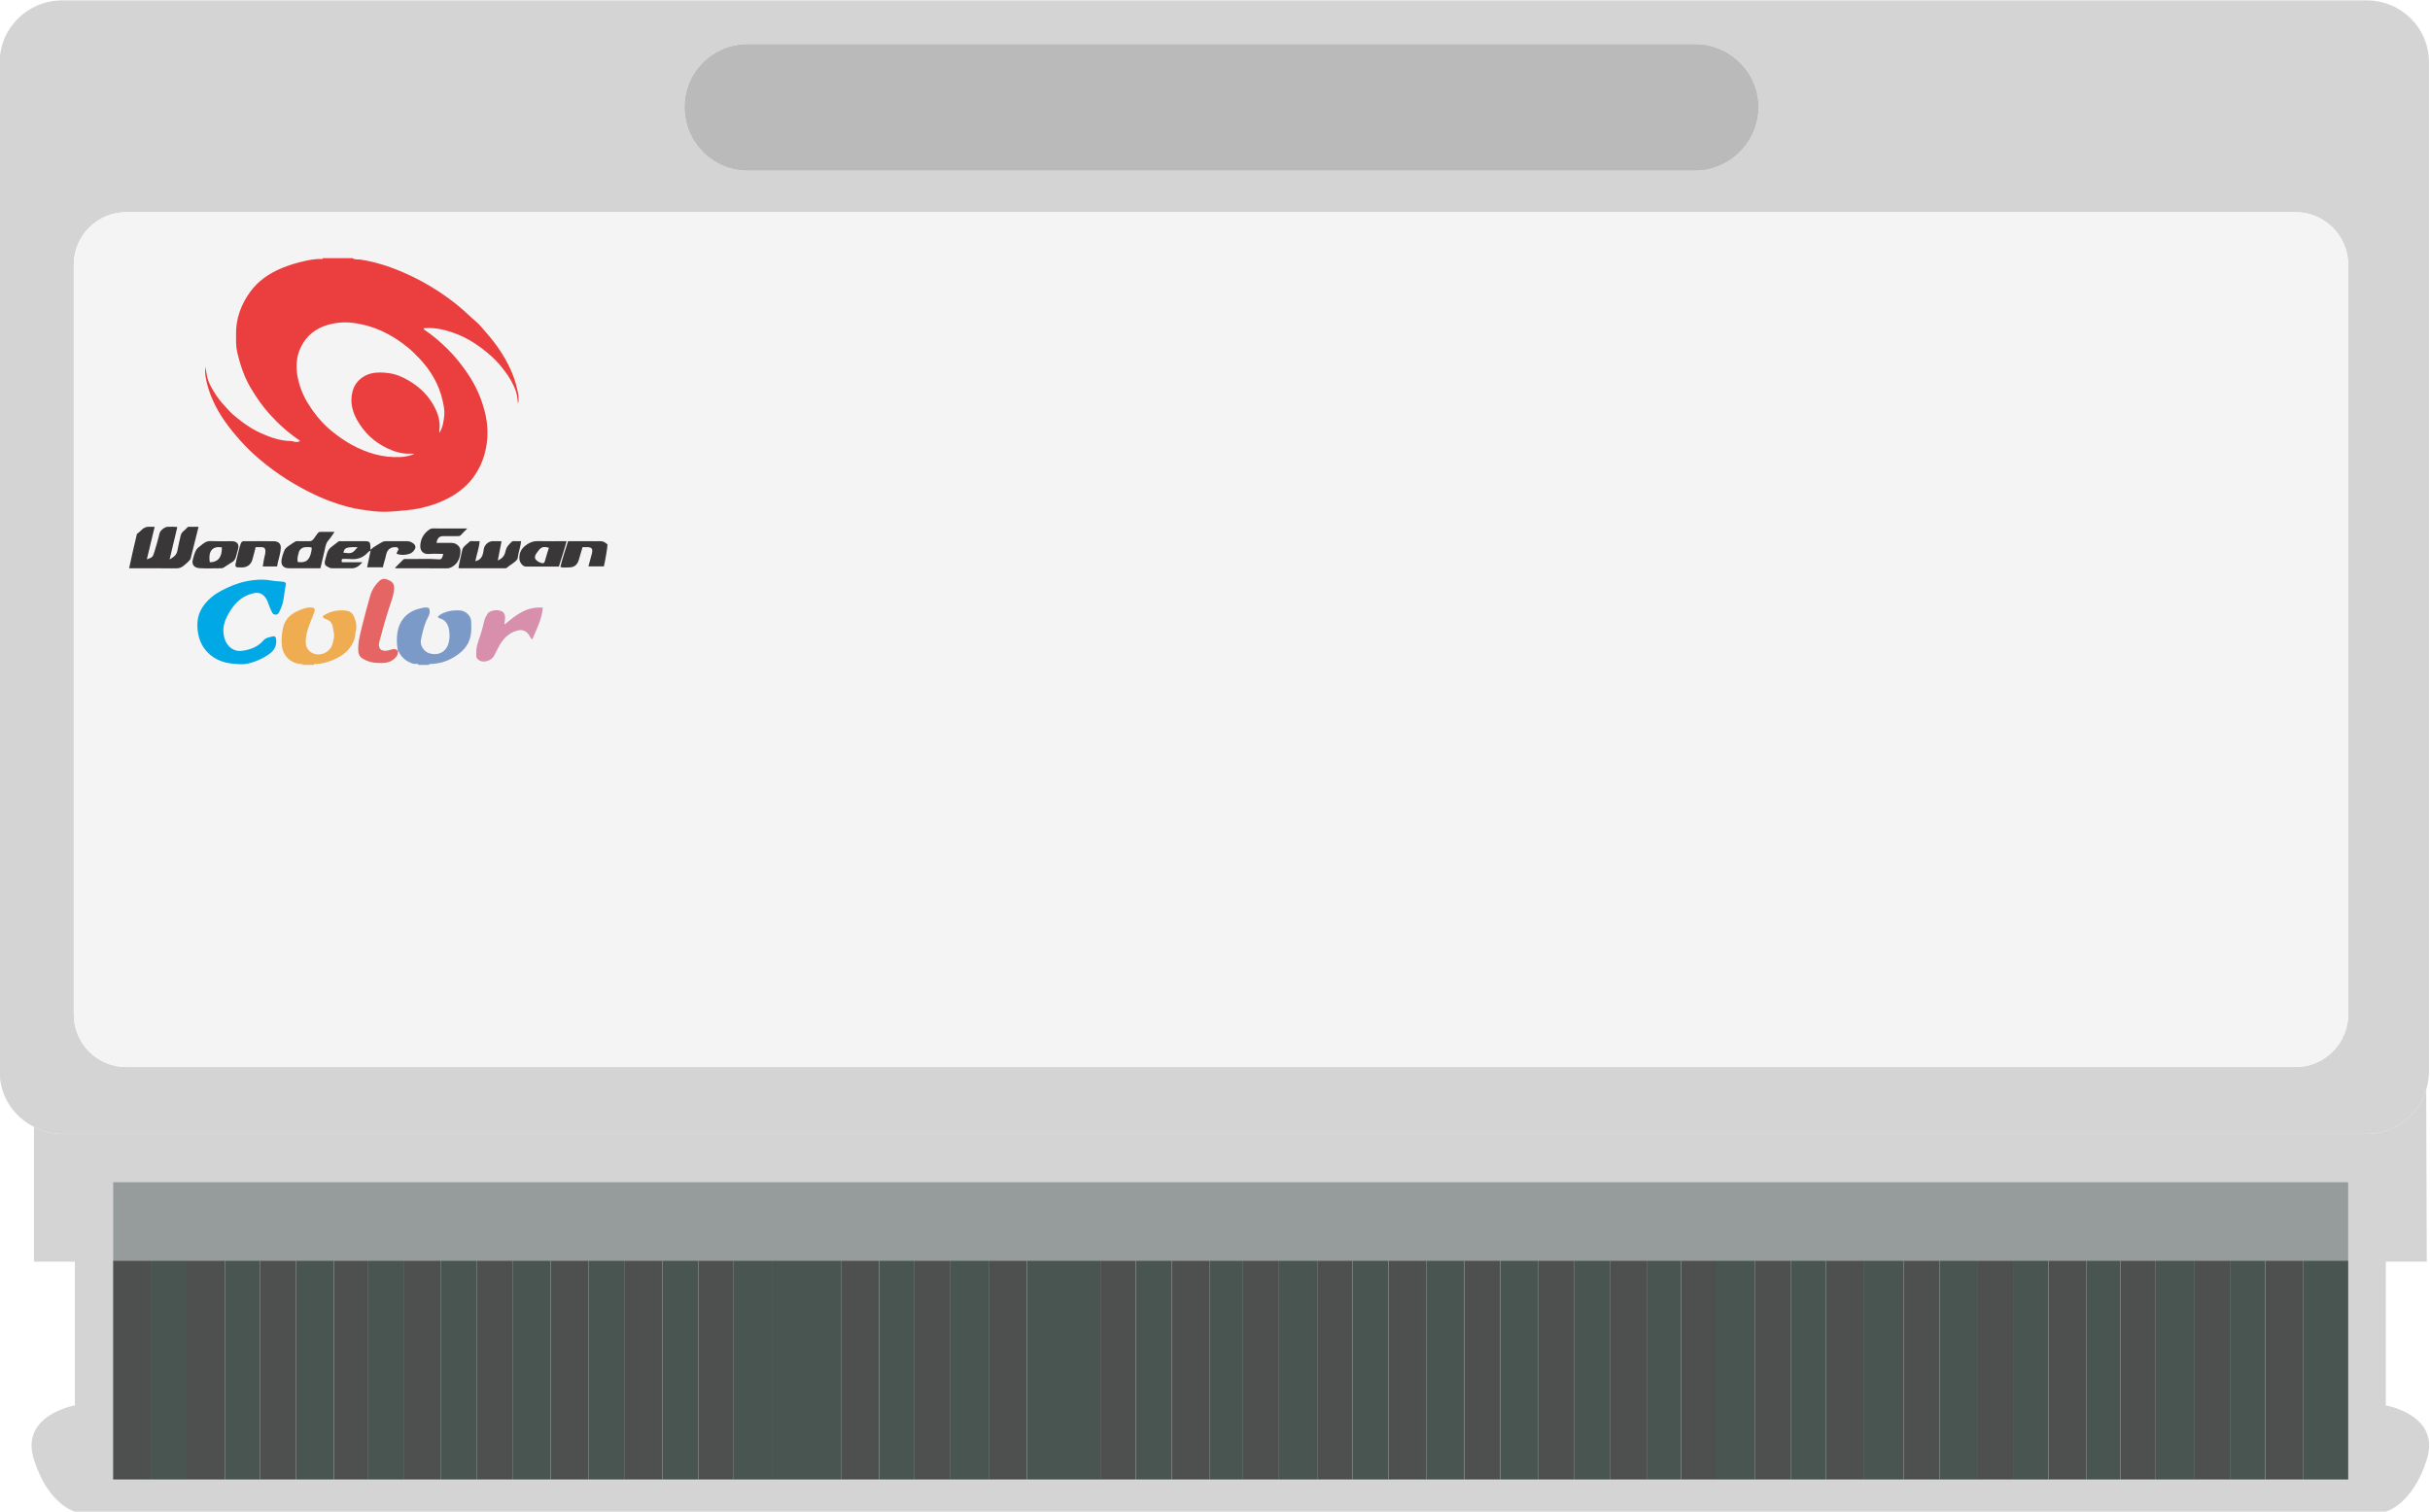 <?xml version="1.0" encoding="UTF-8" standalone="no"?>
<svg
   xmlns:dc="http://purl.org/dc/elements/1.1/"
   xmlns:cc="http://creativecommons.org/ns#"
   xmlns:rdf="http://www.w3.org/1999/02/22-rdf-syntax-ns#"
   xmlns:svg="http://www.w3.org/2000/svg"
   xmlns="http://www.w3.org/2000/svg"
   xmlns:sodipodi="http://sodipodi.sourceforge.net/DTD/sodipodi-0.dtd"
   xmlns:inkscape="http://www.inkscape.org/namespaces/inkscape"
   width="321.428"
   height="200"
   version="1.1"
   id="svg39"
   sodipodi:docname="game.svg"
   inkscape:version="0.92.4 5da689c313, 2019-01-14">
  <sodipodi:namedview
     pagecolor="#ffffff"
     bordercolor="#666666"
     borderopacity="1"
     objecttolerance="10"
     gridtolerance="10"
     guidetolerance="10"
     inkscape:pageopacity="0"
     inkscape:pageshadow="2"
     inkscape:window-width="471"
     inkscape:window-height="442"
     id="namedview41"
     showgrid="false"
     inkscape:zoom="0.84311371"
     inkscape:cx="160.71379"
     inkscape:cy="100"
     inkscape:window-x="0"
     inkscape:window-y="0"
     inkscape:window-maximized="0"
     inkscape:current-layer="svg39">
    <inkscape:grid
       type="xygrid"
       id="grid45"
       originx="-1.9097599e-06"
       originy="1.162e-06" />
  </sodipodi:namedview>
  <defs
     id="defs5">
    <clipPath
       id="a">
      <path
         d="M 0,792 H 612 V 0 H 0 Z"
         id="path2"
         inkscape:connector-curvature="0" />
    </clipPath>
  </defs>
  <g
     clip-path="url(#a)"
     transform="matrix(1.188,0,0,-1.188,-215.552,231.53)"
     id="g37">
    <path
       d="m 442.898,81.901 c 0,-3.203 -2.649,-5.851 -5.851,-5.851 h -241.54 c -3.264,0 -5.851,2.648 -5.851,5.851 v 83.511 c 0,3.202 2.587,5.85 5.851,5.85 h 241.54 c 3.202,0 5.851,-2.648 5.851,-5.85 z m -178.23,108.083 h 105.497 c 3.879,0 7.082,-3.14 7.082,-7.02 0,-3.88 -3.203,-7.083 -7.082,-7.083 h -105.497 c -3.88,0 -7.021,3.203 -7.021,7.083 0,3.88 3.141,7.02 7.021,7.02 m 180.262,4.866 h -256.567 c -3.819,0 -6.96,-3.079 -6.96,-6.898 V 75.558 c 0,-2.71 1.54,-5.05 3.819,-6.159 0.924,-0.554 2.032,-0.8 3.141,-0.8 h 256.567 c 3.141,0 5.789,2.093 6.651,4.926 0.185,0.616 0.308,1.355 0.308,2.033 v 112.394 c 0,3.819 -3.079,6.898 -6.959,6.898"
       id="path7"
       inkscape:connector-curvature="0"
       style="fill:#d4d4d4" />
    <path
       d="M 442.898,30.107 H 194.029 V 63.24 h 248.869 z m 4.188,8.253 v 16.012 h 4.557 l -0.061,19.154 c -0.863,-2.834 -3.511,-4.927 -6.652,-4.927 H 188.363 c -1.109,0 -2.217,0.246 -3.141,0.8 V 54.372 h 4.557 V 38.36 c 0,0 -6.158,-1.047 -4.557,-6.036 1.601,-5.05 4.557,-5.789 4.557,-5.789 h 257.307 c 0,0 2.956,0.739 4.557,5.789 1.602,4.989 -4.557,6.036 -4.557,6.036"
       id="path9"
       inkscape:connector-curvature="0"
       style="fill:#d4d4d4" />
    <path
       d="m 442.898,165.412 v -83.511 c 0,-3.202 -2.649,-5.85 -5.851,-5.85 h -241.54 c -3.264,0 -5.851,2.648 -5.851,5.85 v 83.511 c 0,3.203 2.587,5.851 5.851,5.851 h 241.54 c 3.202,0 5.851,-2.648 5.851,-5.851"
       id="path11"
       inkscape:connector-curvature="0"
       style="fill:#f4f4f5" />
    <path
       d="m 377.247,182.964 c 0,-3.88 -3.203,-7.083 -7.082,-7.083 h -105.497 c -3.88,0 -7.021,3.203 -7.021,7.083 0,3.88 3.141,7.021 7.021,7.021 h 105.497 c 3.879,0 7.082,-3.141 7.082,-7.021"
       id="path13"
       inkscape:connector-curvature="0"
       style="fill:#bababa" />
    <path
       d="M 442.898,54.495 H 194.029 v 8.745 h 248.869 z"
       id="path15"
       inkscape:connector-curvature="0"
       style="fill:#969b9b" />
    <path
       d="m 291.52,30.107 h 4.249 v 24.388 h -4.249 z m 142.14,0 h 4.249 v 24.388 h -4.249 z m -7.945,0 h 4.003 v 24.388 h -4.003 z m -8.19,0 h 3.941 v 24.388 h -3.941 z m -8.007,0 h 4.249 v 24.388 h -4.249 z m -7.944,0 h 4.003 v 24.388 h -4.003 z m -8.191,0 h 4.003 v 24.388 h -4.003 z m -8.622,0 h 4.249 v 24.388 h -4.249 z m -7.945,0 h 4.003 v 24.388 h -4.003 z m -8.191,0 h 3.941 v 24.388 h -3.941 z m -7.944,0 h 4.188 v 24.388 h -4.188 z m -7.945,0 h 3.942 v 24.388 h -3.942 z m -8.253,0 h 4.003 v 24.388 h -4.003 z m -8.437,0 h 4.188 v 24.388 h -4.188 z m -7.944,0 h 3.942 v 24.388 h -3.942 z m -8.253,0 h 4.003 v 24.388 h -4.003 z m -7.945,0 h 4.249 v 24.388 h -4.249 z m -7.944,0 h 3.941 v 24.388 h -3.941 z m -20.693,0 h 4.003 v 24.388 h -4.003 z m -8.191,0 h 4.249 v 24.388 h -4.249 z m -15.889,0 h 3.942 v 24.388 h -3.942 z m -8.253,0 h 4.249 v 24.388 h -4.249 z m -8.191,0 h 4.249 v 24.388 h -4.249 z m -8.191,0 h 3.942 v 24.388 h -3.942 z m -8.191,0 h 4.188 v 24.388 h -4.188 z m -7.76,0 h 3.757 v 24.388 h -3.757 z m -8.19,0 h 4.003 v 24.388 h -4.003 z m -8.191,0 h 4.249 v 24.388 h -4.249 z m -4.004,0 h -4.188 v 24.388 h 4.188 z"
       id="path17"
       inkscape:connector-curvature="0"
       style="fill:#4e4f4f" />
    <path
       d="m 295.769,30.107 h 3.942 v 24.388 h -3.942 z m -32.641,0 h 4.249 v 24.388 h -4.249 z m 174.782,0 h 4.988 v 24.388 h -4.988 z m -8.191,0 h 3.942 v 24.388 h -3.942 z m -8.253,0 h 4.249 v 24.388 h -4.249 z m -7.698,0 h 3.757 v 24.388 h -3.757 z m -8.191,0 h 3.941 v 24.388 h -3.941 z m -8.191,0 h 4.188 v 24.388 h -4.188 z m -8.376,0 h 4.372 v 24.388 h -4.372 z m -8.191,0 h 3.942 v 24.388 h -3.942 z m -8.252,0 h 4.249 v 24.388 h -4.249 z m -7.699,0 h 3.757 v 24.388 h -3.757 z m -8.19,0 h 4.003 v 24.388 h -4.003 z m -8.191,0 h 4.249 v 24.388 h -4.249 z m -8.253,0 h 4.249 v 24.388 h -4.249 z m -8.191,0 h 4.003 v 24.388 h -4.003 z m -8.191,0 h 4.249 v 24.388 h -4.249 z m -7.698,0 h 3.695 v 24.388 h -3.695 z m -8.253,0 h 4.003 v 24.388 h -4.003 z m -8.19,0 h 4.249 v 24.388 h -4.249 z m -12.441,0 h 4.249 v 24.388 h -4.249 z m -7.944,0 h 3.941 v 24.388 h -3.941 z m -8.191,0 h 3.942 v 24.388 h -3.942 z m -3.757,0 h 3.757 v 24.388 h -3.757 z m -12.194,0 h 4.003 v 24.388 h -4.003 z m -8.191,0 h 3.941 v 24.388 h -3.941 z m -8.499,0 h 4.249 v 24.388 h -4.249 z m -7.945,0 h 4.003 v 24.388 h -4.003 z m -8.191,0 h 4.003 v 24.388 h -4.003 z m -7.944,0 h 4.188 v 24.388 h -4.188 z m -7.945,0 h 3.942 v 24.388 h -3.942 z m -4.249,0 h -4.003 v 24.388 h 4.003 z"
       id="path19"
       inkscape:connector-curvature="0"
       style="fill:#485551" />
    <path
       d="m 230.374,146.694 c 0.386,0.636 0.473,1.3 0.534,1.962 0.05,0.54 -0.065,1.07 -0.181,1.597 -0.397,1.806 -1.304,3.337 -2.55,4.675 -0.432,0.465 -0.884,0.913 -1.385,1.314 -0.681,0.547 -1.399,1.032 -2.163,1.445 -0.965,0.522 -1.992,0.899 -3.068,1.109 -0.615,0.12 -1.252,0.214 -1.874,0.19 -0.555,-0.021 -1.12,-0.105 -1.67,-0.255 -1.374,-0.377 -2.414,-1.18 -3.05,-2.444 -0.549,-1.091 -0.611,-2.28 -0.373,-3.459 0.212,-1.045 0.617,-2.039 1.187,-2.943 0.716,-1.135 1.556,-2.166 2.614,-3.02 0.68,-0.549 1.382,-1.055 2.143,-1.476 1.703,-0.941 3.512,-1.493 5.479,-1.399 0.54,0.026 1.071,0.126 1.572,0.349 -0.159,0.024 -0.315,0.029 -0.47,0.023 -0.925,-0.035 -1.781,0.227 -2.601,0.621 -1.382,0.665 -2.466,1.677 -3.236,2.986 -0.592,1.007 -0.902,2.113 -0.595,3.298 0.164,0.637 0.502,1.155 1.053,1.556 0.886,0.646 1.896,0.633 2.882,0.525 0.805,-0.088 1.58,-0.401 2.294,-0.822 1.035,-0.61 1.925,-1.38 2.572,-2.396 0.62,-0.974 1.041,-2.019 0.865,-3.216 -0.008,-0.053 0.01,-0.111 0.021,-0.22 m -9.693,19.448 c 0.275,-0.208 0.616,-0.121 0.916,-0.167 1.589,-0.244 3.102,-0.721 4.574,-1.346 1.473,-0.625 2.882,-1.381 4.21,-2.265 0.902,-0.6 1.776,-1.249 2.597,-1.969 0.464,-0.405 0.894,-0.848 1.375,-1.238 0.465,-0.378 0.836,-0.873 1.236,-1.325 0.547,-0.615 1.05,-1.273 1.51,-1.96 0.912,-1.362 1.603,-2.828 1.954,-4.432 0.099,-0.454 0.208,-0.932 0.066,-1.518 -0.064,0.556 -0.102,1.014 -0.254,1.444 -0.276,0.78 -0.695,1.485 -1.189,2.146 -0.455,0.608 -0.944,1.189 -1.511,1.695 -0.753,0.672 -1.55,1.282 -2.431,1.791 -0.862,0.499 -1.773,0.859 -2.726,1.112 -0.777,0.205 -1.574,0.305 -2.391,0.224 0,-0.137 0.112,-0.196 0.208,-0.261 0.65,-0.438 1.246,-0.942 1.83,-1.466 0.437,-0.392 0.844,-0.803 1.238,-1.239 0.72,-0.8 1.36,-1.655 1.93,-2.564 0.763,-1.219 1.303,-2.539 1.637,-3.934 0.274,-1.147 0.331,-2.31 0.159,-3.488 -0.183,-1.258 -0.625,-2.413 -1.334,-3.45 -0.684,-1 -1.585,-1.773 -2.653,-2.376 -1.071,-0.605 -2.209,-0.999 -3.394,-1.263 -0.519,-0.116 -1.052,-0.187 -1.589,-0.236 -0.768,-0.072 -1.535,-0.148 -2.305,-0.167 -0.926,-0.023 -1.836,0.126 -2.752,0.259 -0.926,0.133 -1.813,0.386 -2.691,0.676 -1.722,0.571 -3.339,1.368 -4.898,2.297 -1.011,0.602 -1.975,1.269 -2.896,1.991 -1.063,0.833 -2.061,1.754 -2.959,2.765 -1.178,1.326 -2.248,2.737 -2.982,4.371 -0.387,0.861 -0.688,1.744 -0.835,2.685 -0.061,0.389 -0.065,0.763 -0.044,1.149 0.076,-0.379 0.14,-0.758 0.222,-1.134 0.172,-0.795 0.602,-1.456 1.028,-2.117 0.384,-0.595 0.881,-1.107 1.357,-1.626 0.425,-0.462 0.926,-0.862 1.428,-1.243 0.667,-0.504 1.376,-0.959 2.14,-1.301 1.072,-0.48 2.176,-0.878 3.375,-0.889 0.233,-0.002 0.439,-0.147 0.683,-0.101 0.119,0.022 0.247,-0.002 0.314,0.145 -1.253,0.83 -2.365,1.834 -3.371,2.945 -0.81,0.894 -1.491,1.889 -2.11,2.93 -0.739,1.244 -1.175,2.594 -1.504,3.984 -0.154,0.649 -0.119,1.323 -0.127,1.99 -0.022,1.749 0.562,3.312 1.559,4.697 0.891,1.238 2.123,2.086 3.545,2.673 0.834,0.344 1.69,0.597 2.56,0.79 0.547,0.121 1.113,0.22 1.685,0.226 0.109,0.001 0.255,-0.076 0.325,0.09 z"
       id="path21"
       inkscape:connector-curvature="0"
       style="fill:#eb3f3f" />
    <path
       d="m 196.689,135.431 c 0.43,0.264 0.694,0.803 1.294,0.788 0.217,-0.005 0.435,-0.001 0.679,-0.001 -0.297,-1.235 -0.583,-2.425 -0.872,-3.626 0.67,0.233 0.653,0.251 0.867,0.917 0.213,0.664 0.39,1.335 0.556,2.011 0.072,0.293 0.596,0.701 0.893,0.697 0.358,-0.005 0.717,0.03 1.079,-0.025 -0.283,-1.189 -0.563,-2.361 -0.86,-3.609 0.457,0.264 0.788,0.502 0.871,0.999 0.095,0.567 0.246,1.125 0.371,1.688 0.09,0.401 0.479,0.553 0.699,0.845 0.129,0.17 0.317,0.094 0.48,0.101 0.264,0.01 0.527,0.002 0.802,0.002 -0.29,-1.159 -0.574,-2.274 -0.845,-3.392 -0.061,-0.251 -0.036,-0.208 -0.357,-0.552 l -0.389,-0.334 c -0.252,-0.216 -0.505,-0.353 -0.863,-0.35 -1.759,0.019 -3.518,0.009 -5.277,0.009 0,0.094 0.853,3.821 0.872,3.832 m 51.988,-3.62 h -1.719 c 0.122,0.455 0.245,0.914 0.371,1.373 0.16,0.585 0.022,0.771 -0.576,0.772 h -0.451 c -0.141,-0.485 -0.275,-0.975 -0.427,-1.458 -0.17,-0.542 -0.534,-0.814 -1.087,-0.8 -0.316,0.008 -0.647,-0.078 -0.954,0.064 0.132,0.641 0.773,2.56 0.855,2.854 h 2.597 c 0.313,0 0.626,-0.014 0.937,0.004 0.358,0.019 0.627,-0.134 0.86,-0.381 0,-0.314 -0.276,-1.913 -0.406,-2.428 m -27.414,2.137 c -1.259,0.029 -1.5,-0.069 -1.577,-0.618 0.927,-0.106 0.984,-0.085 1.577,0.618 m 1.422,-0.295 c 0.398,0.374 0.831,0.567 1.225,0.821 0.172,0.112 0.361,0.149 0.57,0.146 0.738,-0.01 1.476,-0.01 2.214,-0.001 0.24,0.003 0.446,-0.045 0.655,-0.174 0.361,-0.223 0.452,-0.487 0.214,-0.827 -0.143,-0.203 -0.336,-0.357 -0.587,-0.427 -0.464,-0.131 -0.919,-0.145 -1.373,0.02 0.016,0.084 0.019,0.114 0.028,0.142 0.052,0.175 0.289,0.322 0.089,0.535 -0.1,0.106 -0.522,0.073 -0.706,-0.006 -0.423,-0.181 -0.547,-0.56 -0.621,-0.948 -0.079,-0.417 -0.253,-0.804 -0.316,-1.222 h -1.761 c 0.131,0.622 0.258,1.224 0.391,1.857 -0.234,-0.084 -0.343,-0.25 -0.473,-0.373 -0.537,-0.507 -1.167,-0.639 -1.875,-0.564 -0.277,0.029 -0.559,0.004 -0.824,0.004 -0.08,-0.129 -0.062,-0.231 -0.023,-0.363 h 2.282 c -0.328,-0.369 -0.668,-0.678 -1.184,-0.675 -0.691,0.005 -1.382,-0.002 -2.073,0.004 -0.134,10e-4 -0.262,-0.006 -0.405,0.059 -0.461,0.21 -0.653,0.323 -0.46,0.949 0.144,0.466 0.185,0.965 0.59,1.303 0.27,0.226 0.559,0.427 0.833,0.648 0.115,0.093 0.24,0.052 0.359,0.052 0.879,0.006 1.759,0.004 2.638,0.003 0.479,-0.001 0.58,-0.105 0.593,-0.604 0.002,-0.094 0,-0.188 0,-0.359"
       id="path23"
       inkscape:connector-curvature="0"
       style="fill:#393738" />
    <path
       d="m 225.415,131.639 c 0.311,0.312 0.611,0.602 0.898,0.904 0.105,0.111 0.224,0.095 0.345,0.092 1.22,-0.028 2.442,0.059 3.662,-0.043 0.261,-0.022 0.372,0.118 0.477,0.61 -0.537,0 -1.065,0.035 -1.587,-0.009 -0.606,-0.052 -1.016,0.3 -0.97,0.978 0.052,0.759 0.406,1.319 1.004,1.745 0.105,0.075 0.236,0.12 0.388,0.119 1.252,-0.009 2.505,-0.005 3.836,-0.005 -0.275,-0.28 -0.507,-0.504 -0.724,-0.743 -0.114,-0.126 -0.25,-0.105 -0.387,-0.105 -0.503,-0.001 -1.006,0.003 -1.508,-0.001 -0.497,-0.004 -0.692,-0.177 -0.812,-0.754 0.552,0 1.094,-0.005 1.636,0.002 0.365,0.005 0.669,-0.134 0.882,-0.415 0.213,-0.281 0.166,-0.641 0.11,-0.948 -0.107,-0.592 -0.415,-1.081 -0.983,-1.358 -0.137,-0.066 -0.275,-0.114 -0.439,-0.113 -1.901,0.007 -3.802,0.004 -5.703,0.006 -0.025,0 -0.051,0.015 -0.125,0.038 m 11.465,0.828 c 0.425,0.196 0.721,0.476 0.831,0.97 0.137,0.611 0.366,0.75 0.663,1.075 0.177,0.192 0.412,0.08 0.621,0.101 0.152,0.015 0.307,0.003 0.469,0.003 -0.066,-0.68 -0.319,-1.277 -0.39,-1.913 -0.034,-0.309 -1.005,-0.837 -1.183,-1.03 -0.078,-0.083 -0.166,-0.073 -0.257,-0.073 -1.679,-0.001 -3.358,0 -5.037,0.003 -0.028,0 -0.057,0.021 -0.106,0.042 0.109,0.667 0.276,1.329 0.419,1.993 0.084,0.391 0.501,0.617 0.786,0.899 0.165,0.164 0.386,0.059 0.581,0.076 0.17,0.014 0.342,0.003 0.571,0.003 -0.067,-0.772 -0.326,-1.479 -0.477,-2.191 0.069,-0.066 0.093,-0.008 0.128,0.003 0.669,0.206 0.726,0.787 0.818,1.341 0.074,0.451 0.521,0.846 0.982,0.847 0.298,0 0.596,0 0.894,-0.003 0.03,-10e-4 0.059,-0.021 0.088,-0.032 -0.129,-0.683 -0.439,-2.148 -0.401,-2.114 m -20.729,1.435 c -0.276,0.083 -0.464,0.054 -0.649,0.051 -0.311,-0.003 -0.68,-0.17 -0.791,-0.584 -0.082,-0.309 -0.226,-0.707 -0.101,-1.079 0.685,-0.061 1.087,0.035 1.347,0.668 0.105,0.254 0.194,0.621 0.194,0.944 m 2.539,1.751 c -0.256,-0.36 -0.441,-0.675 -0.68,-0.941 -0.286,-0.316 -0.331,-0.7 -0.417,-1.083 -0.149,-0.666 -0.311,-1.328 -0.477,-2.03 h -1.877 c -0.533,0 -1.067,-0.002 -1.6,0.001 -0.638,0.003 -0.945,0.341 -0.845,0.97 0.044,0.281 0.138,0.558 0.238,0.826 0.096,0.255 0.139,0.367 0.374,0.564 0.171,0.144 0,0 0.638,0.447 0.399,0.245 0.356,0.22 0.586,0.213 0.392,-0.013 0.784,0.002 1.176,-0.006 0.228,-0.005 0.394,0.028 0.561,0.261 0.389,0.543 0.25,0.358 0.389,0.543 0.078,0.103 0.159,0.237 0.328,0.236 0.51,-0.003 1.021,-0.001 1.606,-0.001 m -13.89,-3.379 c 1.014,0 1.367,0.679 1.343,1.655 -0.958,0.155 -1.551,-0.307 -1.343,-1.655 m 2.902,0.586 c -0.059,-0.248 -0.191,-0.43 -0.395,-0.563 -0.318,-0.208 -0.646,-0.401 -0.959,-0.615 -0.129,-0.087 -0.26,-0.083 -0.398,-0.083 -0.755,0 -1.511,-0.033 -2.262,0.01 -0.666,0.037 -0.934,0.427 -0.766,1.008 0.059,0.203 0.105,0.418 0.178,0.607 0.11,0.278 0.206,0.555 0.512,0.763 0.547,0.419 0.356,0.291 0.547,0.419 0.201,0.135 0.407,0.229 0.678,0.22 0.801,-0.028 1.603,-0.01 2.404,-0.01 0.603,-0.001 0.871,-0.343 0.691,-0.926 -0.044,-0.141 -0.194,-0.681 -0.23,-0.83 m 34.857,1.028 c -0.421,0.109 -0.771,0.156 -1.077,-0.213 -0.137,-0.166 -0.274,-0.339 -0.379,-0.518 -0.093,-0.162 -0.171,-0.385 -0.01,-0.583 0.183,-0.225 0.433,-0.34 0.701,-0.403 0.177,-0.042 0.27,0.054 0.32,0.246 0.126,0.478 0.284,0.947 0.445,1.471 m 1.107,-2.1 c -1.226,0 -2.463,-0.005 -3.699,0.003 -0.314,0.002 -0.657,0.439 -0.691,0.808 -0.075,0.817 0.318,1.351 0.992,1.748 0.33,0.195 0.66,0.283 1.045,0.276 1.065,-0.019 2.13,-0.007 3.207,-0.007 -0.046,-0.267 -0.65,-2.205 -0.854,-2.828 m -35.426,2.538 c 0.087,0.225 0.17,0.293 0.385,0.292 1.115,-0.004 2.231,0.013 3.346,-0.009 0.435,-0.009 0.75,-0.253 0.735,-0.733 -0.019,-0.593 -0.224,-1.136 -0.349,-1.699 -0.026,-0.117 -0.002,-0.246 -0.079,-0.371 h -1.58 c 0.077,0.435 0.126,0.856 0.237,1.259 0.043,0.156 0.059,0.303 0.057,0.455 -0.004,0.292 -0.133,0.423 -0.418,0.434 -0.219,0.009 -0.437,0.002 -0.668,0.002 -0.125,-0.48 -0.235,-0.949 -0.37,-1.411 -0.161,-0.549 -0.588,-0.85 -1.162,-0.851 -0.818,-0.002 -0.801,-0.006 -0.621,0.787 0.06,0.264 0.353,1.5 0.487,1.845"
       id="path25"
       inkscape:connector-curvature="0"
       style="fill:#393738" />
    <path
       d="m 215.156,120.833 c -0.05,0.143 -0.174,0.102 -0.277,0.11 -1.023,0.075 -1.933,0.866 -2.052,2.025 -0.069,0.672 -0.015,1.319 0.119,1.969 0.232,1.121 1.035,1.698 2.028,2.066 0.333,0.123 0.68,0.243 1.05,0.231 0.427,-0.014 0.543,-0.146 0.405,-0.539 -0.186,-0.525 -0.422,-1.032 -0.606,-1.557 -0.185,-0.527 -0.328,-1.061 -0.345,-1.632 -0.022,-0.766 0.339,-1.216 0.936,-1.427 0.652,-0.23 1.442,0.062 1.836,0.63 0.224,0.324 0.271,0.684 0.352,1.057 0.103,0.472 -0.04,0.879 -0.113,1.314 -0.071,0.42 -0.299,0.678 -0.687,0.836 -0.159,0.064 -0.359,0.1 -0.437,0.343 0.784,0.546 1.669,0.738 2.604,0.623 0.362,-0.044 0.713,-0.244 0.88,-0.648 0.227,-0.547 0.364,-1.094 0.196,-1.687 -0.054,-0.189 -0.034,-0.399 -0.081,-0.591 -0.321,-1.318 -1.257,-2.07 -2.435,-2.562 -0.648,-0.27 -1.328,-0.468 -2.047,-0.46 -0.062,0.001 -0.09,-0.05 -0.112,-0.101 z"
       id="path27"
       inkscape:connector-curvature="0"
       style="fill:#efac50" />
    <path
       d="m 228.067,120.833 c -0.163,0.221 -0.408,0.071 -0.61,0.133 -0.674,0.208 -1.202,0.591 -1.555,1.207 -0.043,0.075 -0.046,0.184 -0.158,0.206 l 0.008,-0.008 c -0.109,0.521 -0.138,1.048 -0.111,1.576 0.077,1.518 0.851,2.662 2.291,3.099 0.308,0.094 0.625,0.179 0.954,0.189 0.279,0.007 0.384,-0.117 0.401,-0.395 0.026,-0.433 -0.243,-0.761 -0.395,-1.117 -0.294,-0.691 -0.447,-1.409 -0.589,-2.134 -0.112,-0.567 0.339,-1.268 0.909,-1.447 1.094,-0.344 2.117,0.173 2.263,1.59 0.039,0.371 0.024,0.751 -0.06,1.14 -0.136,0.628 -0.459,1.007 -1.067,1.168 -0.048,0.013 -0.087,0.063 -0.159,0.118 0.075,0.149 0.188,0.235 0.335,0.316 0.695,0.381 1.444,0.487 2.217,0.42 0.541,-0.048 1.13,-0.597 1.155,-1.149 0.026,-0.558 0.053,-1.118 -0.061,-1.689 -0.224,-1.122 -0.953,-1.809 -1.86,-2.359 -0.787,-0.477 -1.652,-0.732 -2.578,-0.754 -0.093,-0.002 -0.184,-0.005 -0.227,-0.11 z"
       id="path29"
       inkscape:connector-curvature="0"
       style="fill:#7b9ac8" />
    <path
       d="m 208.179,120.922 c -1.539,0.019 -2.755,0.373 -3.688,1.376 -0.629,0.677 -0.949,1.498 -1.048,2.441 -0.108,1.021 0.089,1.933 0.693,2.738 0.507,0.674 1.158,1.207 1.908,1.606 0.894,0.476 1.823,0.865 2.819,1.069 0.912,0.186 1.825,0.248 2.759,0.086 0.422,-0.073 0.865,-0.089 1.298,-0.132 0.247,-0.024 0.405,-0.111 0.344,-0.371 -0.171,-0.735 -0.178,-1.498 -0.407,-2.228 -0.093,-0.299 -0.225,-0.571 -0.362,-0.841 -0.156,-0.309 -0.586,-0.309 -0.747,-0.004 -0.176,0.334 -0.325,0.686 -0.441,1.044 -0.063,0.193 -0.141,0.385 -0.247,0.539 -0.355,0.512 -0.749,0.713 -1.379,0.573 -1.507,-0.334 -2.342,-1.369 -2.981,-2.629 -0.277,-0.546 -0.428,-1.149 -0.374,-1.786 0.075,-0.893 0.518,-1.73 1.426,-1.966 0.347,-0.09 0.668,-0.039 1.014,0.031 0.791,0.161 1.475,0.479 2.006,1.097 0.282,0.327 0.698,0.354 1.072,0.458 0.182,0.05 0.302,-0.072 0.333,-0.274 0.106,-0.681 -0.151,-1.242 -0.669,-1.635 -0.792,-0.601 -2.315,-1.298 -3.329,-1.192"
       id="path31"
       inkscape:connector-curvature="0"
       style="fill:#00a9e6" />
    <path
       d="m 225.744,122.379 c 0.032,-0.397 -0.142,-0.645 -0.458,-0.907 -0.572,-0.472 -1.211,-0.436 -1.863,-0.416 -0.588,0.017 -1.142,0.192 -1.634,0.5 -0.296,0.185 -0.45,0.486 -0.462,0.877 -0.033,1.048 0.262,2.035 0.508,3.031 0.259,1.043 0.539,2.081 0.838,3.113 0.179,0.615 0.516,1.144 0.985,1.596 0.358,0.345 0.718,0.272 1.094,0.095 0.345,-0.162 0.568,-0.382 0.57,-0.83 0.005,-0.711 -0.256,-1.345 -0.47,-1.988 -0.441,-1.328 -0.815,-2.673 -1.17,-4.025 -0.205,-0.78 0.217,-1.154 1.021,-0.968 0.345,0.081 0.733,0.329 1.049,-0.086 z"
       id="path33"
       inkscape:connector-curvature="0"
       style="fill:#e56565" />
    <path
       d="m 240.704,123.667 c -0.233,0.174 -0.262,0.366 -0.366,0.512 -0.339,0.475 -0.756,0.631 -1.32,0.476 -1.005,-0.276 -1.624,-0.982 -2.085,-1.865 -0.16,-0.307 -0.304,-0.622 -0.471,-0.925 -0.294,-0.535 -1.099,-0.821 -1.613,-0.549 -0.2,0.105 -0.384,0.269 -0.386,0.556 -0.003,0.476 0.014,0.943 0.173,1.4 0.283,0.82 0.545,1.645 0.73,2.496 0.06,0.276 0.213,0.545 0.372,0.785 0.285,0.431 1.417,0.512 1.744,0.133 0.266,-0.308 0.203,-0.686 0.154,-1.048 -0.011,-0.084 -0.095,-0.158 0.017,-0.286 1.197,1.015 2.417,2.023 4.227,1.859 -0.108,-1.294 -0.686,-2.377 -1.176,-3.544"
       id="path35"
       inkscape:connector-curvature="0"
       style="fill:#d78fac" />
  </g>
</svg>

